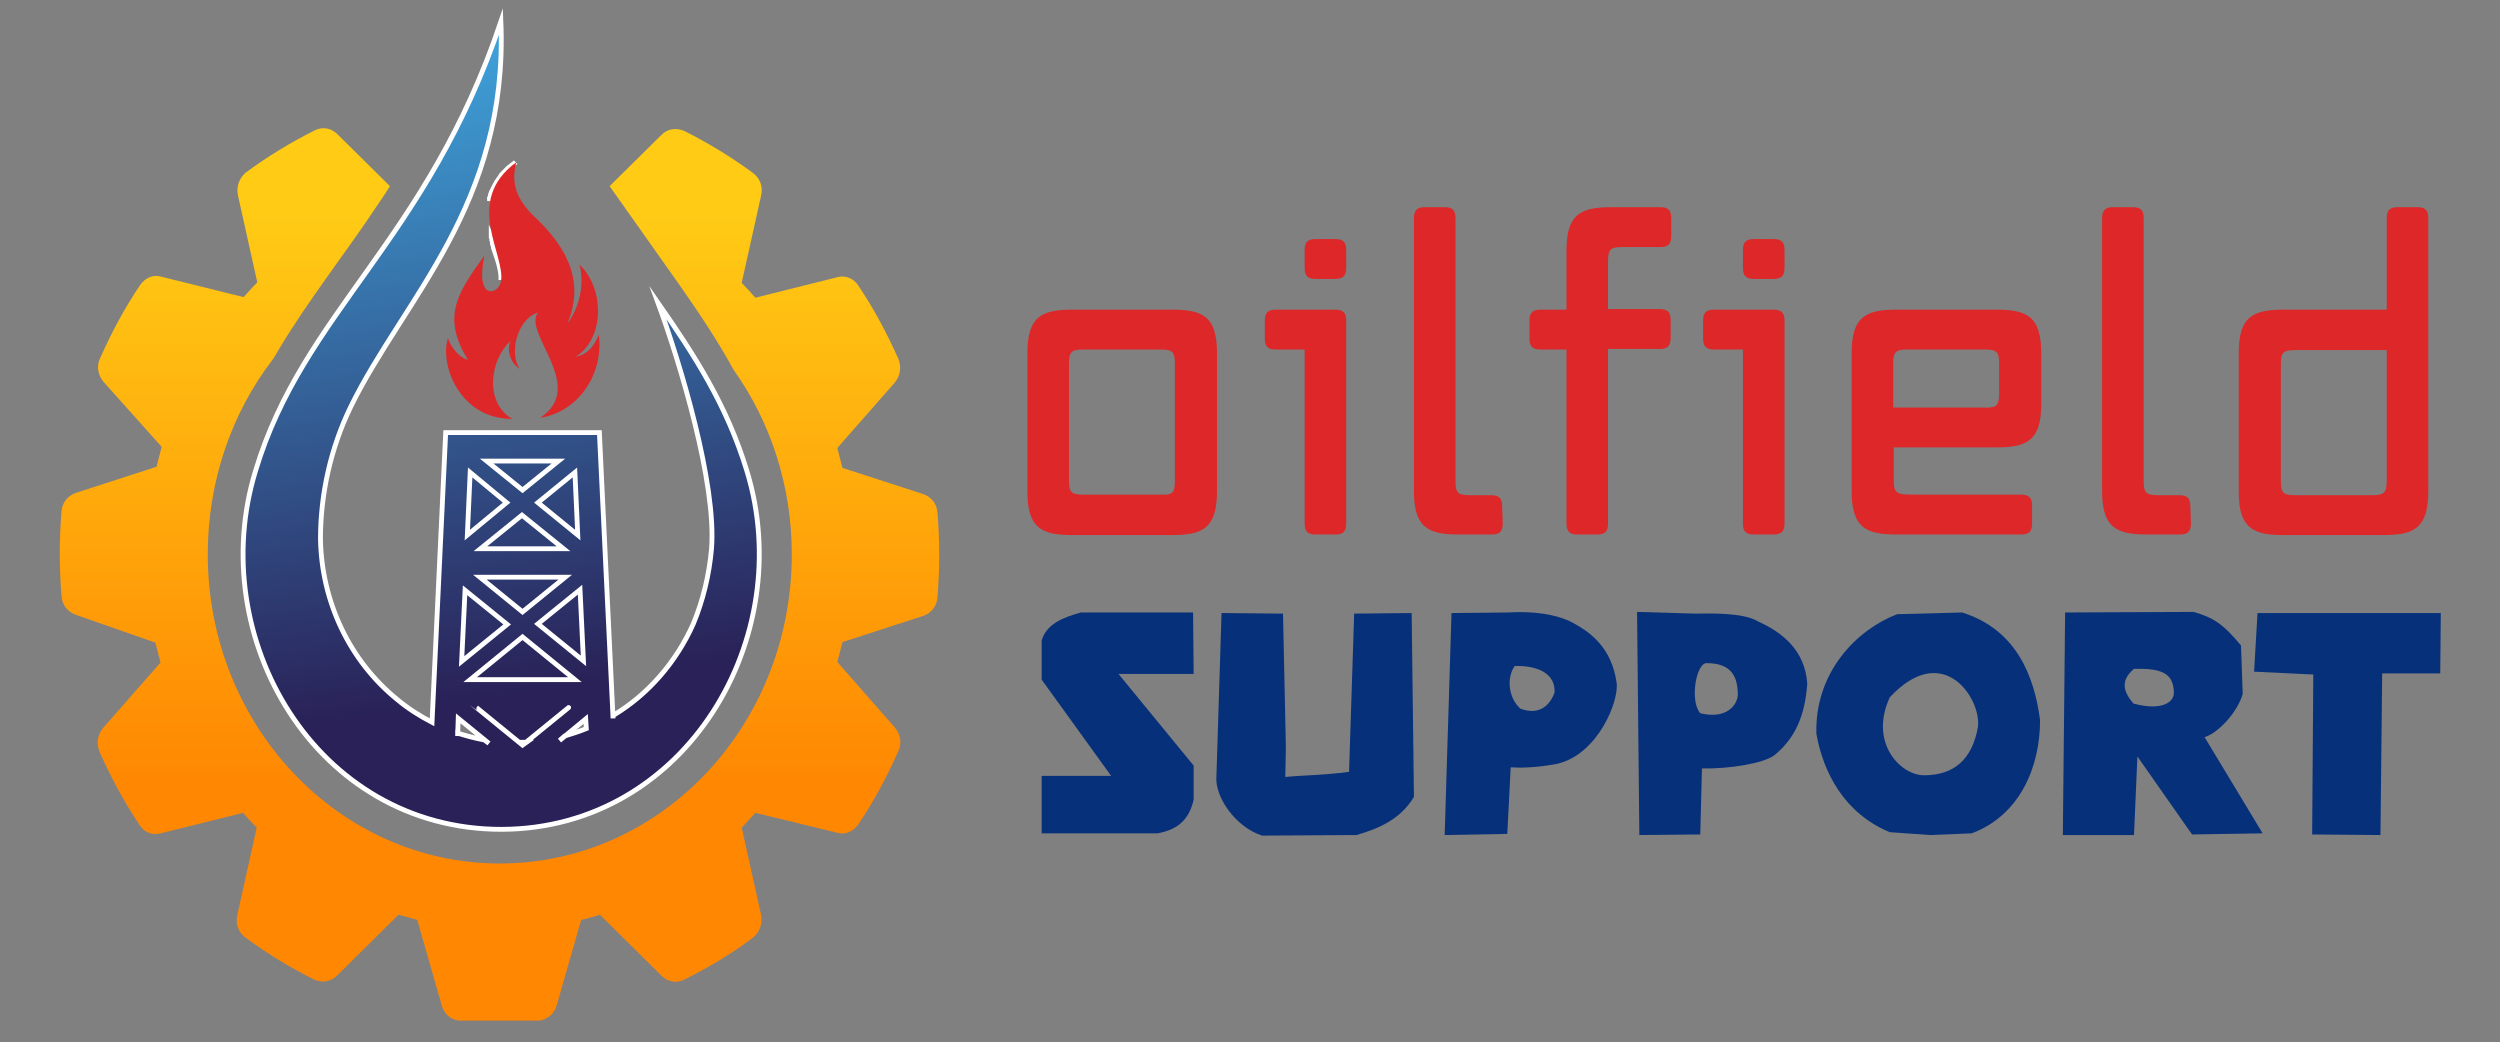 <?xml version="1.0" encoding="utf-8"?>
<!-- Generator: Adobe Illustrator 25.2.1, SVG Export Plug-In . SVG Version: 6.00 Build 0)  -->
<svg version="1.1" id="Layer_1" xmlns="http://www.w3.org/2000/svg" xmlns:xlink="http://www.w3.org/1999/xlink" x="0px" y="0px"
	 viewBox="0 0 439.2 183.1" style="enable-background:new 0 0 439.2 183.1;" xml:space="preserve">
<rect x="0" y="0" width="439.2" height="183.1" fill="#808080" stroke="none"/>
<style type="text/css">
	.st0{clip-path:url(#SVGID_2_);fill:url(#SVGID_3_);}
	.st1{clip-path:url(#SVGID_5_);fill:url(#SVGID_6_);}
	.st2{fill-rule:evenodd;clip-rule:evenodd;fill:#DD2729;}
	.st3{fill:#DD2729;}
	.st4{fill:#06307A;}
</style>
<g id="Layer_1_1_">
</g>
<g id="Layer_2_1_">
	<g>
		<g>
			<g>
				<g>
					<defs>
						<path id="SVGID_1_" d="M45.2,49.6l-3.4-15.3c-0.3-1.5,0.2-3,1.4-4c3.8-2.8,7.9-5.3,12.1-7.4c1.4-0.7,2.9-0.4,4,0.7l9.2,9.1
							c-0.6,1-1.2,1.9-1.9,2.9c-5.8,8.8-12.4,17-17.8,26.1c-0.3,0.5-0.6,1.1-1,1.6c-7.1,9.3-11.3,21.2-11.3,34.1
							c0,30,23,54.3,51.3,54.3c28.4,0,51.3-24.3,51.3-54.3c0-12.2-3.8-23.4-10.2-32.4c-2.8-5.1-6-9.9-9.5-14.9l-12.3-17.4l9.1-9
							c1.1-1.1,2.6-1.3,4-0.7c4.2,2.1,8.3,4.6,12.1,7.4c1.2,0.9,1.8,2.4,1.4,4l-3.4,15.3c0.8,0.8,1.6,1.7,2.4,2.6l14.4-3.6
							c1.4-0.4,2.9,0.2,3.7,1.5c2.7,4,5,8.3,7,12.8c0.6,1.4,0.4,3-0.6,4.2l-10.1,11.5c0.3,1.2,0.6,2.3,0.9,3.5l14.2,4.6
							c1.4,0.5,2.4,1.7,2.5,3.3c0.2,2.5,0.3,4.9,0.3,7.4s-0.1,4.9-0.3,7.4c-0.1,1.6-1.1,2.8-2.5,3.3l-14.2,4.6
							c-0.3,1.2-0.6,2.4-0.9,3.5l10.1,11.5c1,1.2,1.3,2.8,0.6,4.2c-2,4.5-4.3,8.8-7,12.8c-0.9,1.3-2.3,1.9-3.7,1.5l-14.4-3.5
							c-0.8,0.9-1.6,1.7-2.4,2.6l3.4,15.3c0.3,1.5-0.2,3-1.4,4c-3.8,2.9-7.9,5.3-12.1,7.4c-1.4,0.7-2.9,0.4-4-0.7l-10.8-10.7
							c-1.1,0.3-2.2,0.7-3.3,0.9l-4.3,15c-0.4,1.5-1.6,2.5-3.1,2.7c-2.3,0.2-4.7,0.3-7,0.3s-4.7-0.1-7-0.3c-1.5-0.1-2.7-1.2-3.1-2.7
							l-4.3-15c-1.1-0.3-2.2-0.6-3.3-0.9l-10.8,10.7c-1.1,1.1-2.6,1.3-4,0.7c-4.2-2.1-8.3-4.6-12.1-7.4c-1.2-0.9-1.8-2.4-1.4-4
							l3.4-15.3c-0.8-0.8-1.6-1.7-2.4-2.6l-14.5,3.6c-1.5,0.4-2.9-0.2-3.7-1.5c-2.7-4-5-8.3-7-12.8c-0.6-1.4-0.4-3,0.6-4.2
							l10.1-11.5c-0.3-1.2-0.6-2.3-0.9-3.5l-14-4.9c-1.4-0.5-2.4-1.7-2.5-3.3c-0.2-2.5-0.3-4.9-0.3-7.4s0.1-4.9,0.3-7.4
							c0.1-1.6,1.1-2.8,2.5-3.3L27.5,82c0.3-1.2,0.6-2.4,0.9-3.5L18.2,67.1c-1-1.2-1.3-2.8-0.6-4.2c2-4.5,4.3-8.8,7-12.8
							c0.9-1.3,2.3-1.9,3.7-1.5l14.5,3.6C43.6,51.3,44.4,50.4,45.2,49.6"/>
					</defs>
					<clipPath id="SVGID_2_">
						<use xlink:href="#SVGID_1_"  style="overflow:visible;"/>
					</clipPath>
					
						<linearGradient id="SVGID_3_" gradientUnits="userSpaceOnUse" x1="87.95" y1="47.771" x2="87.95" y2="148.476" gradientTransform="matrix(1 0 0 -1 0 186)">
						<stop  offset="0" style="stop-color:#FF8702"/>
						<stop  offset="1" style="stop-color:#FFCB15"/>
					</linearGradient>
					<rect x="10.5" y="22.3" class="st0" width="154.9" height="157"/>
				</g>
			</g>
			<g>
				<g>
					<defs>
						<path id="SVGID_4_" d="M83.7,124.3l8.1,6.6l0.7-0.5c-0.4,0-0.9,0-1.3,0l0.6,0.5l8.1-6.6C99.9,124.3,83.7,124.3,83.7,124.3z
							 M81.1,116.2l8-6.5l-7.4-6L81.1,116.2z M101,119.4l-9.2-7.5l-9.2,7.5H101z M101.9,103.6l-7.4,6l8,6.5L101.9,103.6z M101,83
							l-6.5,5.3l7,5.7L101,83z M85.5,81l6.3,5.1l6.3-5.1H85.5z M89,88.3L82.6,83l-0.5,11L89,88.3z M84.3,101.4l7.5,6.1l7.5-6.1H84.3
							z M99,96.4l-7.3-5.9l-7.3,5.9H99z M90.2,28.8c0.1-0.1,0.3-0.2,0.4-0.3C90.5,28.6,90.3,28.7,90.2,28.8z M90.2,28.8L90.2,28.8
							L90.2,28.8z M90.2,28.8L90.2,28.8L90.2,28.8z M86,35.3c0.4-2.3,1.6-4.5,4.2-6.5c-0.1,0.1-0.3,0.2-0.4,0.3l0,0
							c-0.1,0.1-0.2,0.2-0.4,0.3l0,0l0,0c-0.1,0.1-0.2,0.2-0.3,0.3l0,0c-0.1,0.1-0.2,0.2-0.3,0.3l0,0c-0.1,0.1-0.2,0.2-0.3,0.3l0,0
							c-0.1,0.1-0.2,0.2-0.3,0.3l0,0c-0.1,0.1-0.2,0.2-0.2,0.3l0,0c-0.1,0.1-0.1,0.2-0.2,0.3v0.1c-0.1,0.1-0.1,0.2-0.2,0.3l-0.1,0.1
							c-0.1,0.1-0.1,0.2-0.2,0.3l-0.1,0.1c0,0.1-0.1,0.2-0.1,0.3L87,32.5c0,0.1-0.1,0.2-0.1,0.2L86.7,33c0,0.1-0.1,0.1-0.1,0.2
							c0,0.1-0.1,0.1-0.1,0.2c0,0.1,0,0.1-0.1,0.2c0,0.1-0.1,0.1-0.1,0.2v0.1c0,0.1-0.1,0.2-0.1,0.2l0,0v0.1c0,0.1-0.1,0.2-0.1,0.3
							l0,0c0,0.1,0,0.2-0.1,0.3l0,0v0.1C86,35.1,86,35.2,86,35.3z M88,49.2c0.2-2-0.9-4.9-1.5-7.2c-0.1-0.2-0.1-0.5-0.2-0.7v0.1l0,0
							v0.2v0.1l0.1,0.2l0,0V42l0,0v0.2l0.1,0.2l0,0v0.1v0.1v0.1v0.1l0.1,0.3l0,0l0.1,0.3v0.1v0.1C87.5,45.8,88.1,47.7,88,49.2
							 M88,49.2L88,49.2L88,49.2L88,49.2z M85.9,130.6l-0.8-0.6c-1.6-0.3-3.1-0.7-4.7-1.2v0.5l0.1-3.1L85.9,130.6z M103,128
							c-1.2,0.5-2.5,0.9-3.8,1.3l-0.9,0.8l4.6-3.8L103,128z M131.2,82.7c-3.5-11.5-9.2-20.3-15.6-29.5c3.9,10.6,10.3,31.8,9.4,43.2
							c-0.4,4.6-1.5,9.1-3.2,13.2c-3,6.7-7.9,12.4-14.1,16.1v0.5L105.3,76H80.5h-2.2l-2.4,50.9c-2.1-1.1-4.2-2.4-6.1-4
							c-8.4-6.8-13.3-17.2-13.5-28.2c0-7.9,1.8-16,5.3-23.2C70.8,52.6,89.3,36,88,3.8c-13,38.6-34.7,51-43.1,78.9
							c-9,29.2,10.5,63,43.2,63C120.6,145.6,140.2,111.9,131.2,82.7z"/>
					</defs>
					<use xlink:href="#SVGID_4_"  style="overflow:visible;fill:#FFFFFF;"/>
					<clipPath id="SVGID_5_">
						<use xlink:href="#SVGID_4_"  style="overflow:visible;"/>
					</clipPath>
					
						<linearGradient id="SVGID_6_" gradientUnits="userSpaceOnUse" x1="95.11" y1="64.593" x2="77.544" y2="181.511" gradientTransform="matrix(1 0 0 -1 0 186)">
						<stop  offset="0" style="stop-color:#292157"/>
						<stop  offset="1" style="stop-color:#3FA5DD"/>
					</linearGradient>
					<rect x="35.9" y="3.8" class="st1" width="104.4" height="141.9"/>
					<use xlink:href="#SVGID_4_"  style="overflow:visible;fill:none;stroke:#FFFFFF;stroke-width:0.85;stroke-miterlimit:10;"/>
				</g>
			</g>
			<path class="st2" d="M90,73.6c-5.1-3-3.8-10.6-0.3-13.7c-0.6,1.1-0.4,3.6,1.6,4.9c-1.8-2.4-0.7-8.6,3.2-9.9
				c-2.7,3.7,8.7,13,0.4,18.5c6.6-1,11.2-7.6,10.3-14.6c-0.9,2.1-1.9,3.4-4.1,3.9c5.2-3.2,5.1-12.1,0.7-16.2c1,3.7-0.2,7.8-2.1,10.3
				c2.8-6.8,0.7-12.8-6.4-19.3c-3-3.2-3.4-5.9-2.6-9c-9.4,6.9-1.8,16.3-2.7,21c-0.4,2.2-4.6,3.5-2.9-4.6c-4.5,6.3-7.7,10.6-2.9,18.3
				c-0.8-0.1-2.7-1.4-3.5-3.8C77.2,64,80.7,73.6,90,73.6"/>
		</g>
		<g>
			<g>
				<path class="st3" d="M205.9,94h-17.5c-5.4,0-7.9-1.2-7.9-7.6V62c0-6.4,2.5-7.6,7.9-7.6h17.5c5.4,0,7.9,1.2,7.9,7.6v24.3
					C213.8,92.8,211.3,94,205.9,94z M206.4,84.5V63.9c0-2.1-0.4-2.5-2.6-2.5h-13.4c-2.2,0-2.6,0.4-2.6,2.5v20.5
					c0,2.1,0.4,2.5,2.6,2.5h13.4C206,87,206.4,86.6,206.4,84.5z"/>
				<path class="st3" d="M236.5,92c0,1.4-0.6,1.9-1.9,1.9h-3.5c-1.4,0-1.9-0.6-1.9-1.9V61.4h-5.1c-1.4,0-1.9-0.6-1.9-1.9v-3.2
					c0-1.4,0.6-1.9,1.9-1.9h10.5c1.4,0,1.9,0.6,1.9,1.9V92z M236.5,47.1c0,1.4-0.6,1.9-1.9,1.9h-3.5c-1.4,0-1.9-0.6-1.9-1.9v-3.2
					c0-1.4,0.6-1.9,1.9-1.9h3.5c1.4,0,1.9,0.6,1.9,1.9V47.1z"/>
				<path class="st3" d="M264,92c0,1.4-0.6,1.9-1.9,1.9h-5.8c-5.4,0-7.9-1.2-7.9-7.6v-48c0-1.4,0.6-1.9,1.9-1.9h3.5
					c1.4,0,1.9,0.6,1.9,1.9v46.2c0,2.1,0.4,2.5,2.6,2.5h3.7c1.4,0,1.9,0.6,1.9,1.9L264,92L264,92z"/>
				<path class="st3" d="M282.5,92c0,1.4-0.6,1.9-1.9,1.9h-3.5c-1.4,0-1.9-0.6-1.9-1.9V61.4h-4.6c-1.4,0-1.9-0.6-1.9-1.9v-3.2
					c0-1.4,0.6-1.9,1.9-1.9h4.6V44c0-6.4,2.5-7.6,7.9-7.6h8.6c1.4,0,1.9,0.6,1.9,1.9v3.2c0,1.4-0.6,1.9-1.9,1.9h-6.6
					c-2.2,0-2.6,0.4-2.6,2.5v8.4h9.1c1.4,0,1.9,0.6,1.9,1.9v3.2c0,1.4-0.6,1.9-1.9,1.9h-9.1V92z"/>
				<path class="st3" d="M313.5,92c0,1.4-0.6,1.9-1.9,1.9h-3.5c-1.4,0-1.9-0.6-1.9-1.9V61.4h-5.1c-1.4,0-1.9-0.6-1.9-1.9v-3.2
					c0-1.4,0.6-1.9,1.9-1.9h10.5c1.4,0,1.9,0.6,1.9,1.9V92z M313.5,47.1c0,1.4-0.6,1.9-1.9,1.9h-3.5c-1.4,0-1.9-0.6-1.9-1.9v-3.2
					c0-1.4,0.6-1.9,1.9-1.9h3.5c1.4,0,1.9,0.6,1.9,1.9V47.1z"/>
				<path class="st3" d="M357,92c0,1.4-0.6,1.9-1.9,1.9h-21.9c-5.4,0-7.9-1.2-7.9-7.6V62c0-6.4,2.5-7.6,7.9-7.6h17.5
					c5.4,0,7.9,1.2,7.9,7.6v9c0,6.4-2.5,7.6-7.9,7.6h-18v5.8c0,2.4,0.6,2.5,3.8,2.5h18.6c1.4,0,1.9,0.6,1.9,1.9V92z M351.2,69.1
					v-5.2c0-2.1-0.4-2.5-2.6-2.5h-13.4c-2.2,0-2.6,0.4-2.6,2.5v7.7h16C350.8,71.7,351.2,71.2,351.2,69.1z"/>
				<path class="st3" d="M384.9,92c0,1.4-0.6,1.9-1.9,1.9h-5.8c-5.4,0-7.9-1.2-7.9-7.6v-48c0-1.4,0.6-1.9,1.9-1.9h3.5
					c1.4,0,1.9,0.6,1.9,1.9v46.2c0,2.1,0.4,2.5,2.6,2.5h3.7c1.4,0,1.9,0.6,1.9,1.9L384.9,92L384.9,92z"/>
				<path class="st3" d="M418.7,94h-17.5c-5.4,0-7.9-1.2-7.9-7.6V62c0-6.4,2.5-7.6,7.9-7.6h18.1V38.3c0-1.4,0.6-1.9,1.9-1.9h3.5
					c1.4,0,1.9,0.6,1.9,1.9v48C426.6,92.8,424.1,94,418.7,94z M419.3,84.5v-23h-16c-2.2,0-2.6,0.4-2.6,2.5v20.5
					c0,2.1,0.4,2.5,2.6,2.5h13.4C418.8,87,419.3,86.6,419.3,84.5z"/>
			</g>
			<g>
				<path class="st4" d="M183,136.3h12.2L183,119.4v-6.9c0.9-3,4-4.1,6.9-4.9h19.7l0.1,10.8h-13.2l13.2,16.1v6
					c-0.9,3.9-3.2,5.3-6.3,5.9H183V136.3z"/>
				<path class="st4" d="M214.6,107.7l10.8,0.1l0.5,23.4l-0.1,5.3c2.8-0.3,6.7-0.3,11.2-0.9l0.9-27.8l10.1-0.1l0.4,32.3
					c-2.3,3.8-5.9,5.5-10.1,6.7l-16.6,0.1c-4.8-1.6-8.3-6.9-8-10.4L214.6,107.7z"/>
				<path class="st4" d="M255,107.7l10-0.1c1.8-0.1,6.7-0.3,10.7,1.5c3.8,1.9,7.4,4.7,8.3,10.8c0.5,3.2-3.3,12.7-10.5,14.3
					c-2.1,0.4-5.2,0.8-8.1,0.6l-0.6,11.7l-11,0.2L255,107.7z M266.1,117c-1.4,2-1.2,5.5,1,7.5c3.8,1.4,5.4-1.2,6-2.8
					C273.3,118.6,270.6,116.9,266.1,117z"/>
				<path class="st4" d="M287.6,107.5l10.2,0.3c2.1,0,8.4-0.3,11.1,1.4c4,1.8,8.2,4.9,8.6,10.9c-0.4,5.5-2,9.5-5.8,12.6
					c-1.9,1.4-7.8,2.4-12.7,2.3l-0.3,11.6l-10.7,0.1L287.6,107.5z M299.8,116.5c-1.8,0-3,6.6-1.1,8.8c4.5,1.1,6.4-1.3,6.6-3.1
					C305.3,119.1,304.4,116.5,299.8,116.5z"/>
				<path class="st4" d="M332,146.2c-8-3.3-11.7-10.5-12.9-17.3c-0.3-10.8,7.1-18.3,14.2-21l11.4-0.3c9.6,3,12.7,11.3,13.7,18.9
					c0,8.2-3.5,16.7-12,19.9l-7.3,0.3L332,146.2z M332,122.5c-3.7,8,1.9,13.7,6,13.7c5.2,0,8.5-2.7,9.5-8.6
					C348,122.6,341.3,112.5,332,122.5z"/>
				<path class="st4" d="M362.8,107.6l22.6-0.1c3.3,1,5,1.9,8.3,5.9l0.3,8.5c-0.9,3.2-4.3,6.9-6.7,7.6l10.2,16.9l-12.4,0.2
					l-9.6-13.7l-0.6,13.8h-12.5L362.8,107.6z M374.9,117.5c-2.6,2.2-1.7,4.2-0.1,6.1c5.2,1.4,7.1-0.4,7.1-1.8
					C381.9,118.2,379.7,117.4,374.9,117.5z"/>
				<path class="st4" d="M406.4,118.5L396,118l0.6-10.3h32.2l-0.1,10.6h-10.2l-0.3,28.4l-12-0.1L406.4,118.5z"/>
			</g>
		</g>
	</g>
</g>
</svg>
